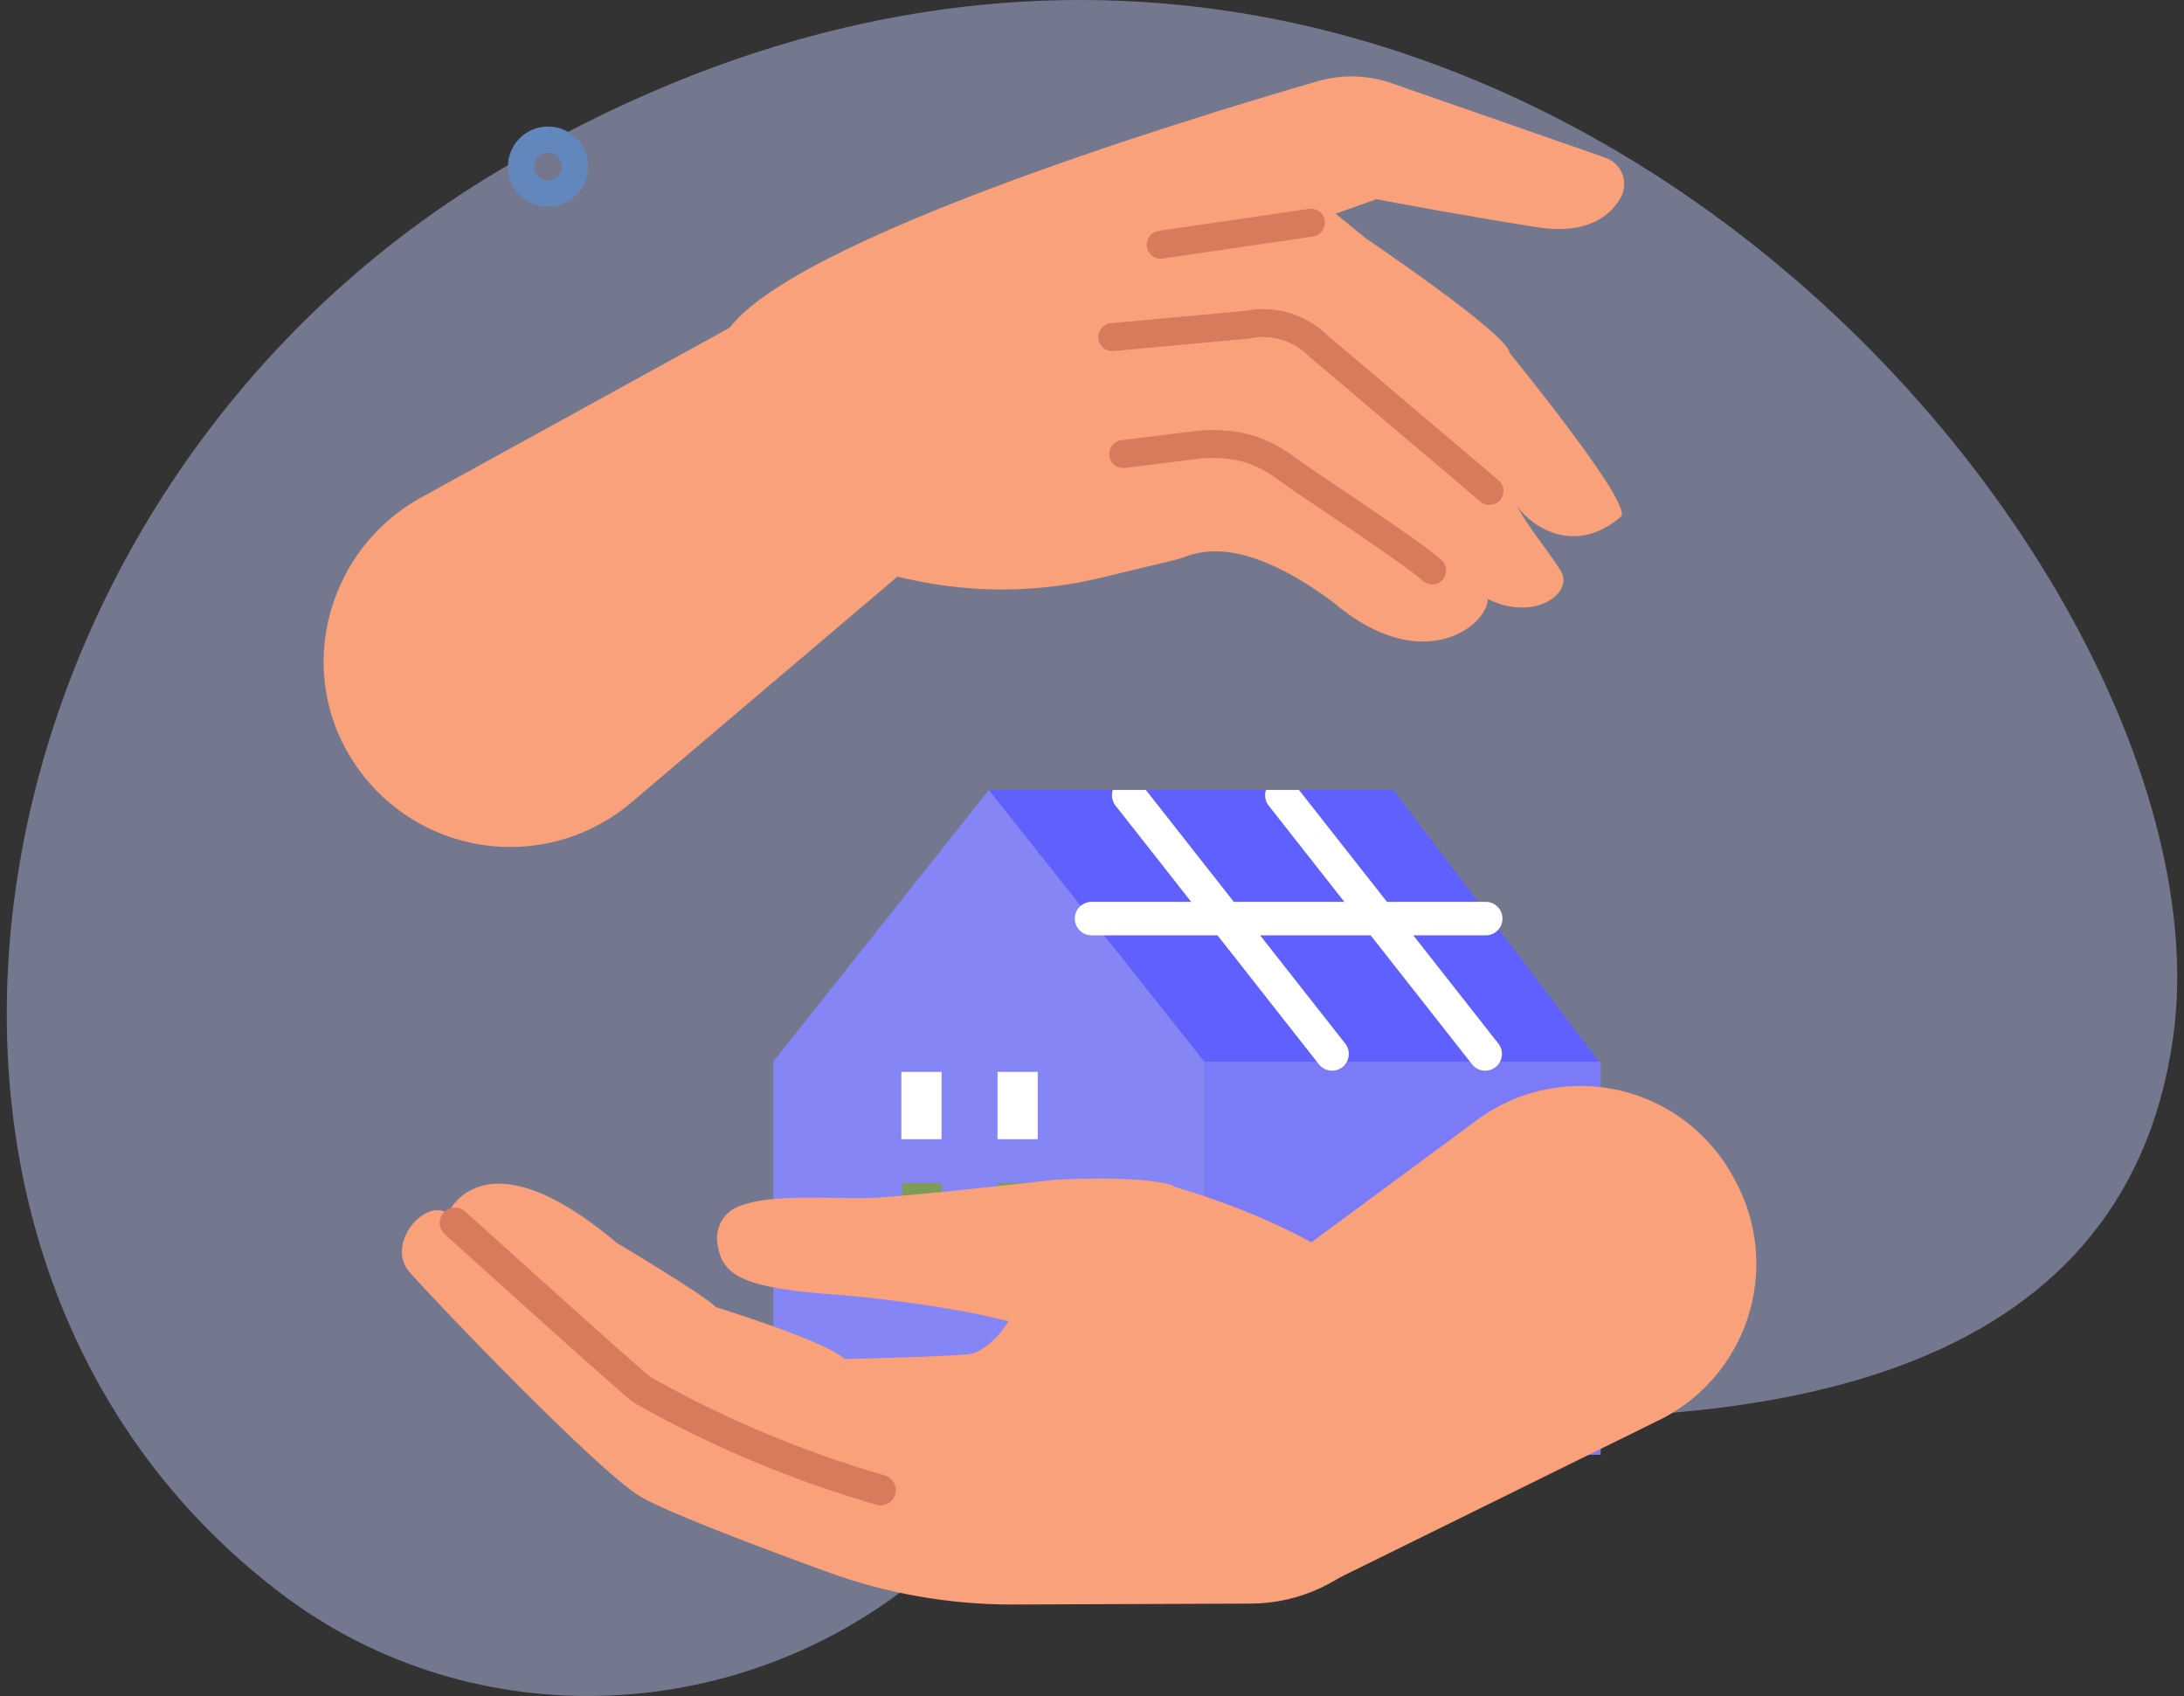 <svg width="161" height="125" viewBox="0 0 161 125" fill="none" xmlns="http://www.w3.org/2000/svg">
<rect x="0" y="0" width="161" height="125" fill="#333333" stroke="none"/>
<path d="M36.711 12.606C-3.345 36.503 -12.348 92.385 20.72 117.448C34.953 128.243 54.974 127.307 68.501 115.652L69.032 115.188C73.696 111.202 79.107 108.169 84.954 106.261C90.801 104.353 96.97 103.608 103.107 104.07C129.863 106.002 156.564 101.989 160.191 76.51C165.344 40.316 105.242 -28.294 36.711 12.606Z" fill="#C3CDFF" fill-opacity="0.45"/>
<path d="M100.71 17.586L98.461 15.749L101.466 14.681C102.967 14.97 107.653 15.847 113.248 16.74C116.938 17.327 118.66 15.966 119.464 14.592C119.614 14.327 119.703 14.032 119.726 13.729C119.749 13.425 119.705 13.12 119.597 12.836C119.488 12.552 119.318 12.294 119.099 12.083C118.88 11.872 118.617 11.712 118.328 11.615L102.597 6.136C100.836 5.52 98.926 5.468 97.134 5.988C87.423 8.799 55.468 18.509 53.185 25.259C51.735 29.563 60.6 32.842 57.768 40.689L67.207 42.735C71.836 43.74 76.633 43.682 81.237 42.565L86.811 41.221C87.776 40.987 90.842 38.903 98.227 44.343C104.846 50.012 109.647 46.074 109.672 44.177C109.672 43.382 108.214 43.237 108.694 43.569C112.597 46.27 116.092 43.845 115.072 42.102C114.221 40.694 112.41 38.541 111.84 37.261C112.423 38.329 115.782 41.268 119.493 38.078C120.459 37.227 111.284 26.012 111.284 26.012C111.224 24.672 100.71 17.586 100.71 17.586ZM100.387 39.103C100.447 39.094 100.509 39.094 100.569 39.103H100.387Z" fill="#F9A17B"/>
<path d="M81.992 24.846L91.92 23.935C92.86 23.738 93.835 23.779 94.756 24.053C95.677 24.327 96.516 24.826 97.196 25.505L109.802 36.184" stroke="#D87B5D" stroke-width="2.06" stroke-linecap="round" stroke-linejoin="round"/>
<path d="M105.577 42.045C103.936 40.565 96.525 35.78 95.054 34.682C92.928 33.083 91.16 32.598 88.494 32.76L82.797 33.466" stroke="#D87B5D" stroke-width="2.06" stroke-linecap="round" stroke-linejoin="round"/>
<path d="M85.562 18.037L96.642 16.412" stroke="#D87B5D" stroke-width="2.06" stroke-linecap="round" stroke-linejoin="round"/>
<path d="M54.759 23.621L30.882 36.755C24.343 40.481 21.886 48.809 25.58 55.367L25.721 55.609C26.74 57.347 28.127 58.84 29.785 59.984C31.442 61.128 33.33 61.895 35.316 62.231C37.301 62.567 39.336 62.464 41.278 61.929C43.219 61.394 45.02 60.441 46.554 59.135L67.604 41.272L54.759 23.621Z" fill="#F9A17B"/>
<path d="M42.381 12.273C42.382 12.666 42.266 13.051 42.048 13.378C41.831 13.705 41.52 13.961 41.157 14.111C40.794 14.262 40.395 14.302 40.009 14.226C39.624 14.149 39.27 13.96 38.992 13.682C38.714 13.404 38.525 13.049 38.448 12.664C38.372 12.278 38.411 11.878 38.562 11.515C38.713 11.152 38.968 10.842 39.295 10.624C39.622 10.406 40.007 10.29 40.4 10.291C40.925 10.292 41.428 10.501 41.8 10.873C42.171 11.244 42.38 11.748 42.381 12.273Z" stroke="#6287BD" stroke-width="1.93" stroke-linecap="round" stroke-linejoin="round"/>
<g clip-path="url(#clip0_8598_22318)">
<path d="M88.793 78.252H57V107.221H88.793V78.252Z" fill="#8585F6"/>
<path d="M72.898 58.221L57 78.252H88.793L72.898 58.221Z" fill="#8585F6"/>
<path d="M72.898 58.221H102.723L117.886 78.252H88.794L72.898 58.221Z" fill="#6060ff"/>
<path d="M117.999 78.252H88.793V107.221H117.999V78.252Z" fill="#7B7BF8"/>
<path d="M69.409 79.002H66.445V83.961H69.409V79.002Z" fill="white"/>
<path d="M76.499 79.002H73.535V83.961H76.499V79.002Z" fill="white"/>
<path d="M69.41 87.18H66.504V92.139H69.41V87.18Z" fill="#7C9C5B"/>
<path d="M76.499 87.18H73.535V92.139H76.499V87.18Z" fill="#7C9C5B"/>
<path d="M83.207 58.613L98.196 77.678" stroke="white" stroke-width="2.47" stroke-linecap="round" stroke-linejoin="round"/>
<path d="M94.496 58.613L109.485 77.678" stroke="white" stroke-width="2.47" stroke-linecap="round" stroke-linejoin="round"/>
<path d="M80.469 67.703H109.524" stroke="white" stroke-width="2.47" stroke-linecap="round" stroke-linejoin="round"/>
</g>
<path d="M30.183 93.747C28.393 91.693 31.331 88.256 33.028 89.434C33.028 89.434 35.579 83.267 45.481 91.612C45.481 91.612 52.067 95.533 52.768 96.337C52.768 96.337 61.008 98.889 62.266 100.165C62.266 100.165 71.195 99.969 71.773 99.74C73.312 99.119 74.324 97.571 74.919 96.359L85.854 87.274C90.204 88.43 99.995 91.905 103.826 97.43L109.081 105.005L101.428 113.937C100.288 115.265 98.875 116.333 97.286 117.066C95.697 117.8 93.969 118.184 92.219 118.19L74.643 118.258C69.949 118.264 65.291 117.439 60.885 115.821C55.659 113.911 49.031 111.398 47.19 110.292C44.001 108.369 31.973 95.81 30.183 93.747Z" fill="#F9A17B"/>
<path d="M93.539 93.875L109.092 82.391C110.575 81.342 112.264 80.619 114.048 80.272C115.831 79.924 117.668 79.96 119.437 80.376C121.205 80.792 122.865 81.58 124.307 82.686C125.748 83.792 126.939 85.192 127.799 86.793C127.85 86.883 127.896 86.972 127.943 87.061C128.772 88.605 129.278 90.301 129.427 92.047C129.577 93.792 129.368 95.55 128.814 97.212C128.26 98.874 127.371 100.405 126.204 101.711C125.036 103.017 123.614 104.07 122.025 104.806L98.356 116.468C98.356 116.468 97.127 108.221 96.23 108.366C89.003 109.544 101.689 104.087 101.689 104.087L93.539 93.875Z" fill="#F9A17B"/>
<path d="M33.539 90.127C33.539 90.127 47.029 102.325 47.374 102.461C52.916 105.585 58.801 108.056 64.912 109.823" stroke="#D87B5D" stroke-width="2.25" stroke-linecap="round" stroke-linejoin="round"/>
<path d="M76.288 99.507C76.163 98.941 75.989 98.388 75.769 97.852C75.769 97.852 74.622 97.299 70.6 96.576C67.56 96.032 63.669 95.564 62.032 95.453C54.741 94.956 53.295 94.028 52.917 91.825C52.803 91.316 52.848 90.784 53.046 90.301C53.243 89.818 53.584 89.408 54.022 89.125C56.416 87.793 61.739 88.461 64.609 88.274C68.363 88.036 77.708 86.96 77.708 86.96C77.708 86.96 83.962 86.556 86.535 87.385L76.288 99.507Z" fill="#F9A17B"/>
<defs>
<clipPath id="clip0_8598_22318">
<rect width="61" height="49" fill="white" transform="translate(57 58.221)"/>
</clipPath>
</defs>
</svg>
